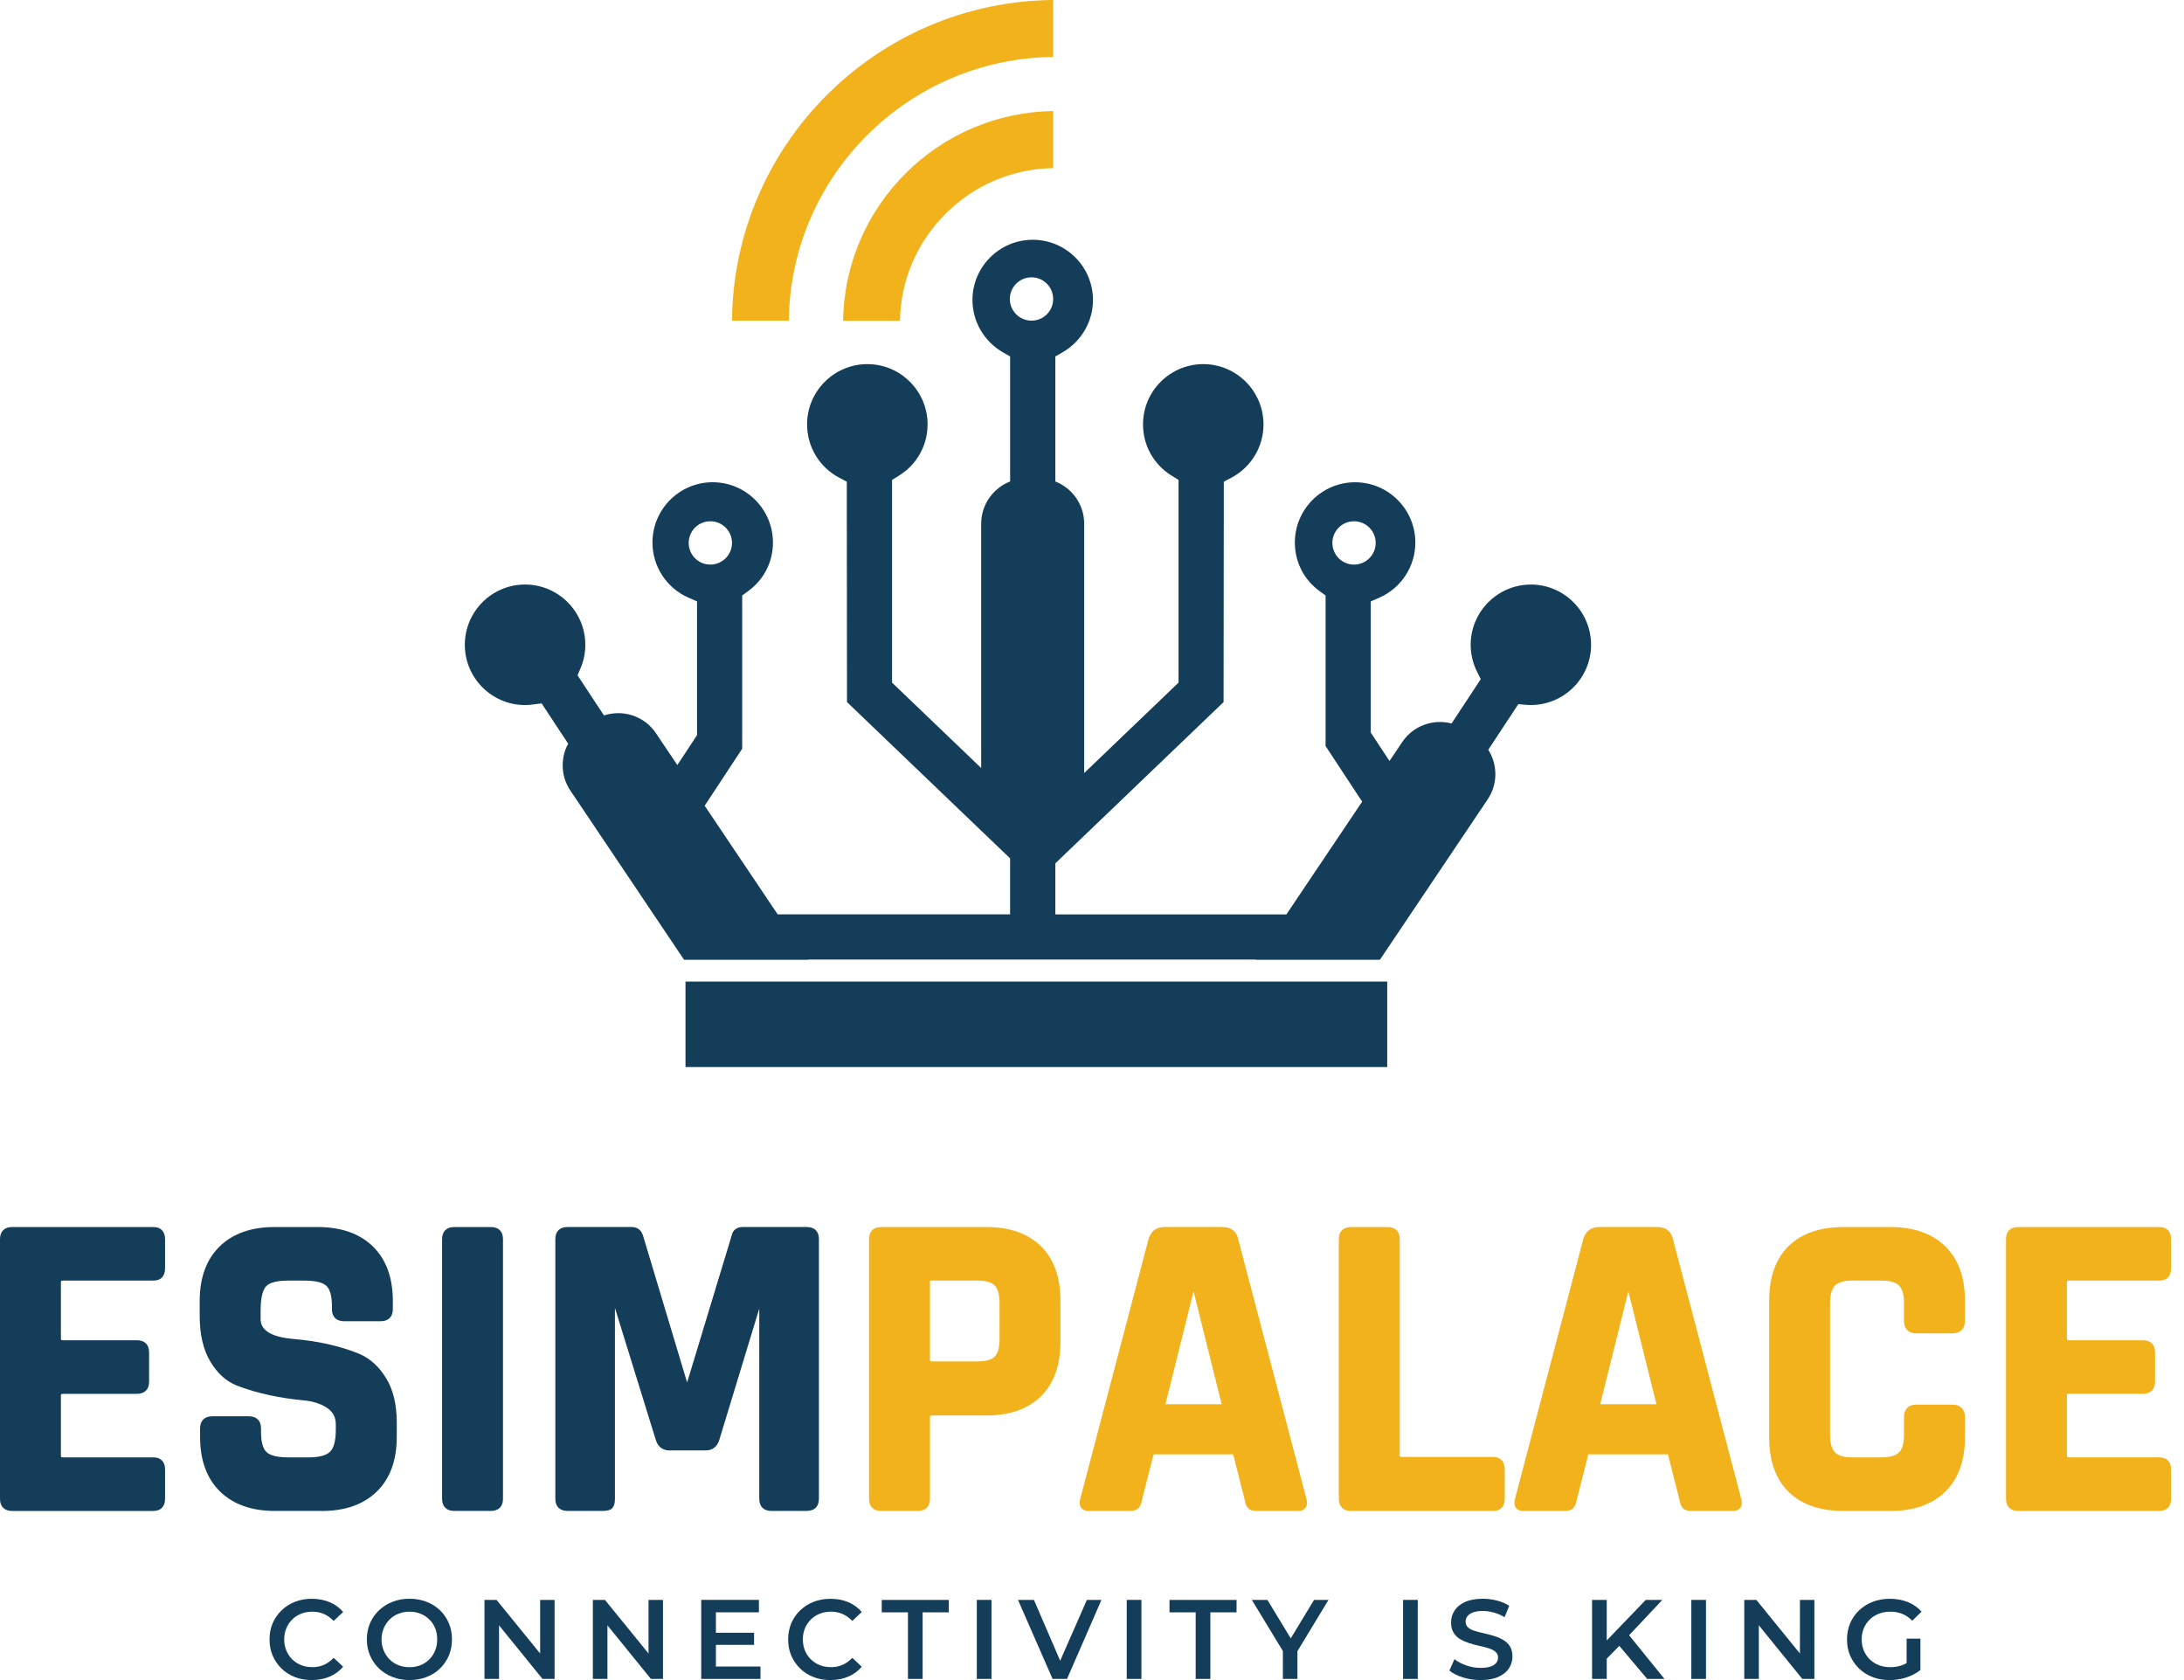 <svg width="78" height="60" viewBox="0 0 78 60" fill="none" xmlns="http://www.w3.org/2000/svg">
<path d="M11.134 60C10.916 60 10.716 59.964 10.533 59.893C10.35 59.822 10.191 59.72 10.055 59.589C9.92 59.457 9.814 59.304 9.739 59.129C9.663 58.955 9.626 58.761 9.626 58.549C9.626 58.336 9.663 58.143 9.739 57.968C9.814 57.794 9.92 57.64 10.058 57.509C10.195 57.377 10.354 57.276 10.537 57.204C10.72 57.133 10.92 57.097 11.138 57.097C11.369 57.097 11.58 57.137 11.771 57.217C11.962 57.296 12.123 57.413 12.255 57.569L11.916 57.888C11.811 57.778 11.696 57.695 11.569 57.64C11.443 57.585 11.307 57.557 11.162 57.557C11.017 57.557 10.879 57.581 10.757 57.63C10.634 57.678 10.528 57.746 10.438 57.835C10.348 57.924 10.278 58.028 10.227 58.149C10.175 58.27 10.15 58.403 10.15 58.548C10.15 58.693 10.176 58.826 10.227 58.947C10.278 59.068 10.348 59.173 10.438 59.261C10.528 59.35 10.635 59.418 10.757 59.467C10.879 59.515 11.014 59.539 11.162 59.539C11.31 59.539 11.443 59.512 11.569 59.456C11.695 59.401 11.811 59.317 11.916 59.205L12.255 59.523C12.123 59.679 11.961 59.797 11.771 59.878C11.58 59.959 11.368 59.999 11.134 59.999V60Z" fill="#133D59"/>
<path d="M14.627 60C14.409 60 14.207 59.964 14.02 59.891C13.833 59.818 13.671 59.716 13.534 59.585C13.397 59.453 13.291 59.299 13.215 59.123C13.14 58.947 13.102 58.755 13.102 58.548C13.102 58.341 13.14 58.146 13.215 57.969C13.291 57.794 13.397 57.64 13.534 57.51C13.671 57.379 13.833 57.278 14.018 57.205C14.203 57.132 14.406 57.096 14.626 57.096C14.846 57.096 15.046 57.132 15.231 57.203C15.417 57.274 15.578 57.375 15.713 57.506C15.849 57.636 15.954 57.79 16.03 57.968C16.105 58.145 16.142 58.338 16.142 58.548C16.142 58.758 16.104 58.95 16.03 59.127C15.954 59.303 15.849 59.457 15.713 59.588C15.578 59.72 15.417 59.821 15.231 59.892C15.046 59.964 14.844 59.999 14.626 59.999L14.627 60ZM14.627 59.54C14.769 59.54 14.9 59.516 15.02 59.468C15.14 59.419 15.244 59.351 15.332 59.262C15.421 59.174 15.49 59.069 15.54 58.948C15.589 58.827 15.614 58.694 15.614 58.549C15.614 58.404 15.591 58.271 15.542 58.15C15.493 58.029 15.425 57.924 15.334 57.836C15.244 57.747 15.139 57.679 15.02 57.631C14.9 57.582 14.769 57.558 14.627 57.558C14.484 57.558 14.352 57.582 14.23 57.631C14.108 57.679 14.002 57.748 13.913 57.838C13.824 57.928 13.754 58.033 13.704 58.152C13.652 58.272 13.627 58.404 13.627 58.549C13.627 58.695 13.653 58.823 13.704 58.945C13.754 59.066 13.824 59.171 13.913 59.261C14.002 59.351 14.107 59.42 14.23 59.468C14.352 59.517 14.484 59.541 14.627 59.541V59.54Z" fill="#133D59"/>
<path d="M17.303 59.959V57.137H17.734L19.505 59.314H19.291V57.137H19.807V59.959H19.375L17.609 57.782H17.823V59.959H17.303Z" fill="#133D59"/>
<path d="M21.174 59.959V57.137H21.605L23.376 59.314H23.162V57.137H23.678V59.959H23.247L21.48 57.782H21.694V59.959H21.174Z" fill="#133D59"/>
<path d="M25.568 59.516H27.16V59.959H25.044V57.136H27.104V57.58H25.568V59.515L25.568 59.516ZM25.527 58.31H26.931V58.742H25.527V58.31Z" fill="#133D59"/>
<path d="M29.656 60C29.439 60 29.238 59.965 29.055 59.893C28.873 59.822 28.713 59.721 28.578 59.589C28.442 59.457 28.337 59.304 28.261 59.13C28.186 58.955 28.148 58.761 28.148 58.549C28.148 58.336 28.186 58.143 28.261 57.968C28.337 57.794 28.443 57.64 28.58 57.509C28.717 57.377 28.877 57.276 29.059 57.205C29.242 57.133 29.443 57.098 29.66 57.098C29.892 57.098 30.103 57.137 30.294 57.217C30.485 57.296 30.646 57.414 30.777 57.569L30.438 57.888C30.334 57.778 30.218 57.695 30.091 57.64C29.965 57.585 29.829 57.557 29.684 57.557C29.54 57.557 29.402 57.581 29.279 57.63C29.157 57.678 29.051 57.746 28.961 57.835C28.871 57.924 28.8 58.029 28.749 58.15C28.698 58.27 28.673 58.404 28.673 58.548C28.673 58.693 28.699 58.826 28.749 58.947C28.8 59.068 28.871 59.173 28.961 59.261C29.051 59.35 29.157 59.419 29.279 59.467C29.401 59.516 29.537 59.539 29.684 59.539C29.832 59.539 29.965 59.512 30.091 59.456C30.218 59.402 30.333 59.318 30.438 59.205L30.777 59.523C30.646 59.679 30.484 59.798 30.294 59.878C30.103 59.959 29.891 59.999 29.656 59.999V60Z" fill="#133D59"/>
<path d="M32.427 59.959V57.581H31.491V57.138H33.886V57.581H32.951V59.959H32.427Z" fill="#133D59"/>
<path d="M34.886 59.959V57.137H35.41V59.959H34.886Z" fill="#133D59"/>
<path d="M37.592 59.959L36.357 57.137H36.926L38.027 59.689H37.697L38.817 57.137H39.338L38.108 59.959H37.592Z" fill="#133D59"/>
<path d="M40.241 59.959V57.137H40.765V59.959H40.241Z" fill="#133D59"/>
<path d="M42.703 59.959V57.581H41.768V57.138H44.163V57.581H43.227V59.959H42.703Z" fill="#133D59"/>
<path d="M45.817 59.959V58.843L45.938 59.161L44.708 57.137H45.265L46.256 58.77H45.942L46.93 57.137H47.446L46.22 59.161L46.337 58.843V59.959H45.816H45.817Z" fill="#133D59"/>
<path d="M50.11 59.959V57.137H50.634V59.959H50.11Z" fill="#133D59"/>
<path d="M52.876 60C52.656 60 52.445 59.968 52.245 59.905C52.045 59.842 51.885 59.761 51.764 59.661L51.945 59.254C52.058 59.343 52.198 59.417 52.365 59.476C52.531 59.535 52.702 59.565 52.877 59.565C53.025 59.565 53.144 59.548 53.236 59.516C53.327 59.484 53.394 59.44 53.438 59.385C53.481 59.33 53.502 59.268 53.502 59.197C53.502 59.112 53.471 59.042 53.409 58.99C53.347 58.937 53.267 58.896 53.169 58.865C53.071 58.834 52.962 58.806 52.842 58.78C52.723 58.754 52.603 58.723 52.483 58.685C52.364 58.647 52.254 58.6 52.154 58.542C52.055 58.484 51.975 58.407 51.914 58.31C51.854 58.213 51.824 58.09 51.824 57.94C51.824 57.789 51.865 57.646 51.947 57.518C52.029 57.391 52.154 57.288 52.322 57.211C52.49 57.135 52.703 57.096 52.961 57.096C53.13 57.096 53.298 57.118 53.465 57.161C53.632 57.204 53.777 57.266 53.901 57.347L53.735 57.754C53.609 57.678 53.478 57.623 53.344 57.587C53.21 57.551 53.081 57.532 52.957 57.532C52.814 57.532 52.697 57.55 52.606 57.585C52.514 57.62 52.448 57.666 52.406 57.724C52.364 57.782 52.344 57.846 52.344 57.916C52.344 58.001 52.374 58.071 52.434 58.123C52.495 58.175 52.574 58.216 52.672 58.245C52.77 58.275 52.879 58.303 53.001 58.33C53.121 58.357 53.241 58.389 53.359 58.425C53.478 58.461 53.586 58.508 53.686 58.566C53.785 58.623 53.865 58.7 53.926 58.796C53.986 58.891 54.016 59.013 54.016 59.161C54.016 59.309 53.975 59.45 53.893 59.578C53.811 59.706 53.685 59.808 53.516 59.885C53.346 59.961 53.133 60 52.874 60H52.876Z" fill="#133D59"/>
<path d="M56.86 59.959V57.137H57.384V59.959H56.86ZM57.324 59.294L57.3 58.673L58.776 57.138H59.369L58.139 58.444L57.849 58.762L57.325 59.294H57.324ZM58.828 59.959L57.743 58.673L58.094 58.29L59.445 59.959H58.828H58.828Z" fill="#133D59"/>
<path d="M60.404 59.959V57.137H60.928V59.959H60.404Z" fill="#133D59"/>
<path d="M62.295 59.959V57.137H62.727L64.497 59.314H64.283V57.137H64.799V59.959H64.368L62.602 57.782H62.815V59.959H62.295Z" fill="#133D59"/>
<path d="M67.485 60C67.265 60 67.062 59.965 66.878 59.893C66.694 59.822 66.534 59.721 66.396 59.589C66.259 59.457 66.153 59.304 66.078 59.13C66.002 58.955 65.965 58.761 65.965 58.549C65.965 58.336 66.002 58.143 66.078 57.968C66.153 57.794 66.26 57.64 66.398 57.509C66.537 57.377 66.698 57.276 66.882 57.205C67.066 57.133 67.271 57.098 67.497 57.098C67.723 57.098 67.948 57.137 68.14 57.215C68.332 57.292 68.494 57.407 68.626 57.557L68.295 57.88C68.185 57.769 68.066 57.688 67.938 57.636C67.81 57.583 67.67 57.557 67.517 57.557C67.364 57.557 67.229 57.581 67.104 57.63C66.979 57.678 66.871 57.746 66.779 57.835C66.688 57.924 66.617 58.029 66.565 58.15C66.514 58.27 66.489 58.404 66.489 58.548C66.489 58.693 66.514 58.823 66.565 58.946C66.616 59.068 66.687 59.173 66.779 59.262C66.87 59.351 66.978 59.419 67.101 59.468C67.225 59.516 67.362 59.54 67.513 59.54C67.652 59.54 67.788 59.518 67.918 59.474C68.048 59.429 68.172 59.354 68.291 59.25L68.585 59.641C68.44 59.76 68.271 59.848 68.077 59.909C67.884 59.969 67.686 60 67.484 60L67.485 60ZM68.094 59.573V58.52H68.586V59.641L68.094 59.573Z" fill="#133D59"/>
<path d="M5.479 53.852H0.432C0.215 53.852 0.107 53.744 0.107 53.528V44.253C0.107 44.037 0.215 43.929 0.432 43.929H5.479C5.684 43.929 5.787 44.037 5.787 44.253V45.302C5.787 45.518 5.684 45.627 5.479 45.627H2.253C2.13 45.627 2.068 45.683 2.068 45.796V47.803C2.068 47.916 2.13 47.973 2.253 47.973H4.892C5.108 47.973 5.216 48.081 5.216 48.297V49.347C5.216 49.563 5.108 49.671 4.892 49.671H2.253C2.13 49.671 2.068 49.727 2.068 49.841V51.986C2.068 52.099 2.13 52.156 2.253 52.156H5.479C5.684 52.156 5.787 52.264 5.787 52.48V53.529C5.787 53.745 5.684 53.854 5.479 53.854V53.852Z" fill="#133D59"/>
<path d="M5.479 53.961H0.432C0.157 53.961 0 53.803 0 53.528V44.253C0 43.978 0.157 43.821 0.432 43.821H5.479C5.743 43.821 5.895 43.978 5.895 44.253V45.302C5.895 45.577 5.743 45.734 5.479 45.734H2.253C2.175 45.734 2.175 45.756 2.175 45.796V47.803C2.175 47.844 2.175 47.864 2.253 47.864H4.892C5.167 47.864 5.325 48.022 5.325 48.296V49.346C5.325 49.62 5.167 49.778 4.892 49.778H2.253C2.175 49.778 2.175 49.8 2.175 49.84V51.985C2.175 52.026 2.175 52.047 2.253 52.047H5.479C5.743 52.047 5.895 52.204 5.895 52.478V53.528C5.895 53.802 5.743 53.96 5.479 53.96V53.961ZM0.432 44.037C0.276 44.037 0.216 44.097 0.216 44.253V53.528C0.216 53.684 0.276 53.745 0.432 53.745H5.479C5.603 53.745 5.68 53.709 5.68 53.528V52.479C5.68 52.299 5.603 52.263 5.479 52.263H2.253C2.07 52.263 1.96 52.159 1.96 51.985V49.84C1.96 49.666 2.07 49.563 2.253 49.563H4.892C5.048 49.563 5.109 49.502 5.109 49.346V48.297C5.109 48.141 5.048 48.081 4.892 48.081H2.253C2.07 48.081 1.96 47.977 1.96 47.803V45.796C1.96 45.622 2.07 45.519 2.253 45.519H5.479C5.603 45.519 5.68 45.483 5.68 45.303V44.254C5.68 44.074 5.603 44.037 5.479 44.037H0.432V44.037Z" fill="#133D59"/>
<path d="M7.253 51.322V51.013C7.253 50.797 7.362 50.689 7.578 50.689H8.889C9.105 50.689 9.213 50.797 9.213 51.013V51.137C9.213 51.528 9.291 51.795 9.445 51.94C9.599 52.084 9.882 52.156 10.294 52.156H11.019C11.421 52.156 11.701 52.078 11.86 51.924C12.02 51.77 12.1 51.482 12.1 51.06V50.875C12.1 50.576 11.979 50.347 11.737 50.188C11.495 50.029 11.194 49.933 10.834 49.903C10.474 49.871 10.085 49.812 9.669 49.725C9.252 49.637 8.864 49.525 8.504 49.386C8.144 49.247 7.843 48.974 7.601 48.567C7.359 48.161 7.238 47.639 7.238 47.001V46.461C7.238 45.658 7.464 45.036 7.918 44.593C8.37 44.151 8.998 43.93 9.8 43.93H11.344C12.157 43.93 12.789 44.151 13.243 44.593C13.695 45.036 13.922 45.658 13.922 46.461V46.754C13.922 46.97 13.814 47.078 13.598 47.078H12.286C12.07 47.078 11.962 46.97 11.962 46.754V46.661C11.962 46.26 11.885 45.987 11.731 45.843C11.576 45.699 11.293 45.627 10.882 45.627H10.28C9.858 45.627 9.572 45.707 9.423 45.866C9.274 46.026 9.199 46.337 9.199 46.8V47.093C9.199 47.577 9.621 47.855 10.465 47.927C11.339 47.999 12.117 48.174 12.795 48.452C13.156 48.606 13.456 48.882 13.698 49.278C13.94 49.674 14.061 50.181 14.061 50.798V51.322C14.061 52.125 13.834 52.747 13.382 53.19C12.929 53.633 12.301 53.853 11.499 53.853H9.816C9.014 53.853 8.386 53.632 7.933 53.19C7.481 52.748 7.254 52.125 7.254 51.322L7.253 51.322Z" fill="#133D59"/>
<path d="M11.499 53.96H9.816C8.988 53.96 8.329 53.726 7.858 53.266C7.386 52.804 7.146 52.15 7.146 51.321V51.012C7.146 50.738 7.304 50.58 7.579 50.58H8.89C9.165 50.58 9.322 50.738 9.322 51.012V51.136C9.322 51.494 9.389 51.738 9.52 51.86C9.653 51.984 9.914 52.047 10.296 52.047H11.021C11.391 52.047 11.649 51.98 11.787 51.846C11.924 51.713 11.993 51.449 11.993 51.059V50.874C11.993 50.612 11.89 50.417 11.679 50.277C11.454 50.129 11.167 50.038 10.826 50.009C10.462 49.977 10.065 49.917 9.648 49.83C9.228 49.742 8.831 49.626 8.466 49.485C8.085 49.338 7.763 49.048 7.51 48.622C7.259 48.201 7.132 47.656 7.132 47V46.46C7.132 45.631 7.371 44.977 7.843 44.515C8.315 44.054 8.974 43.821 9.801 43.821H11.345C12.183 43.821 12.847 44.054 13.318 44.515C13.791 44.977 14.03 45.631 14.03 46.46V46.753C14.03 47.028 13.873 47.185 13.598 47.185H12.286C12.012 47.185 11.855 47.028 11.855 46.753V46.66C11.855 46.292 11.788 46.044 11.657 45.921C11.524 45.797 11.263 45.734 10.882 45.734H10.28C9.891 45.734 9.63 45.803 9.502 45.939C9.414 46.034 9.308 46.26 9.308 46.799V47.093C9.308 47.247 9.308 47.719 10.475 47.818C11.356 47.891 12.151 48.07 12.837 48.351C13.218 48.515 13.539 48.807 13.791 49.22C14.043 49.632 14.17 50.163 14.17 50.797V51.321C14.17 52.151 13.93 52.805 13.459 53.266C12.987 53.727 12.328 53.961 11.5 53.961L11.499 53.96ZM7.579 50.796C7.423 50.796 7.362 50.856 7.362 51.012V51.321C7.362 52.09 7.58 52.692 8.008 53.111C8.438 53.531 9.046 53.745 9.816 53.745H11.499C12.268 53.745 12.876 53.531 13.306 53.111C13.735 52.692 13.953 52.09 13.953 51.321V50.796C13.953 50.202 13.836 49.709 13.606 49.332C13.377 48.957 13.089 48.694 12.752 48.55C12.089 48.278 11.315 48.104 10.456 48.033C9.55 47.956 9.091 47.64 9.091 47.093V46.799C9.091 46.303 9.174 45.974 9.344 45.792C9.516 45.608 9.822 45.519 10.28 45.519H10.882C11.326 45.519 11.627 45.599 11.804 45.764C11.983 45.931 12.07 46.225 12.07 46.661V46.754C12.07 46.91 12.13 46.97 12.286 46.97H13.598C13.754 46.97 13.814 46.91 13.814 46.754V46.461C13.814 45.692 13.596 45.09 13.167 44.67C12.737 44.25 12.123 44.037 11.344 44.037H9.801C9.031 44.037 8.423 44.25 7.993 44.67C7.564 45.089 7.347 45.692 7.347 46.461V47.001C7.347 47.616 7.464 48.125 7.694 48.512C7.922 48.895 8.208 49.155 8.543 49.285C8.897 49.421 9.283 49.534 9.692 49.62C10.101 49.705 10.489 49.764 10.845 49.795C11.221 49.828 11.541 49.93 11.798 50.098C12.07 50.278 12.209 50.54 12.209 50.875V51.06C12.209 51.516 12.12 51.824 11.937 52.002C11.754 52.178 11.455 52.263 11.02 52.263H10.295C9.851 52.263 9.549 52.183 9.372 52.018C9.193 51.852 9.106 51.563 9.106 51.137V51.013C9.106 50.857 9.046 50.796 8.89 50.796H7.578L7.579 50.796Z" fill="#133D59"/>
<path d="M17.857 44.252V53.528C17.857 53.744 17.748 53.852 17.532 53.852H16.221C16.005 53.852 15.896 53.744 15.896 53.528V44.252C15.896 44.036 16.005 43.928 16.221 43.928H17.532C17.748 43.928 17.857 44.036 17.857 44.252Z" fill="#133D59"/>
<path d="M17.532 53.96H16.221C15.946 53.96 15.789 53.802 15.789 53.528V44.252C15.789 43.978 15.946 43.821 16.221 43.821H17.532C17.807 43.821 17.964 43.978 17.964 44.252V53.528C17.964 53.802 17.807 53.96 17.532 53.96ZM16.221 44.036C16.065 44.036 16.005 44.097 16.005 44.252V53.528C16.005 53.684 16.065 53.745 16.221 53.745H17.532C17.688 53.745 17.748 53.684 17.748 53.528V44.252C17.748 44.096 17.688 44.036 17.532 44.036H16.221Z" fill="#133D59"/>
<path d="M26.531 43.929H28.815C29.031 43.929 29.139 44.037 29.139 44.253V53.529C29.139 53.745 29.031 53.853 28.815 53.853H27.549C27.333 53.853 27.225 53.745 27.225 53.529V46.213H27.163L25.589 51.383C25.527 51.589 25.398 51.692 25.203 51.692H23.906C23.71 51.692 23.582 51.589 23.52 51.383L21.915 46.197H21.853V53.529C21.853 53.652 21.832 53.737 21.791 53.783C21.75 53.829 21.662 53.853 21.529 53.853H20.264C20.047 53.853 19.939 53.745 19.939 53.529V44.253C19.939 44.037 20.047 43.929 20.264 43.929H22.564C22.707 43.929 22.805 44.001 22.857 44.145L24.492 49.593H24.585L26.237 44.145C26.268 44.001 26.365 43.929 26.53 43.929H26.531Z" fill="#133D59"/>
<path d="M28.815 53.96H27.549C27.275 53.96 27.117 53.802 27.117 53.527V46.733L25.692 51.414C25.597 51.732 25.373 51.799 25.203 51.799H23.907C23.736 51.799 23.513 51.732 23.418 51.413L21.962 46.71V53.527C21.962 53.679 21.933 53.786 21.873 53.853C21.809 53.926 21.7 53.959 21.53 53.959H20.265C19.99 53.959 19.833 53.801 19.833 53.527V44.251C19.833 43.977 19.99 43.82 20.265 43.82H22.564C22.755 43.82 22.892 43.919 22.959 44.107L24.54 49.372L26.135 44.112C26.174 43.927 26.316 43.82 26.531 43.82H28.815C29.09 43.82 29.247 43.977 29.247 44.251V53.527C29.247 53.801 29.09 53.959 28.815 53.959L28.815 53.96ZM27.084 46.105H27.333V53.528C27.333 53.684 27.394 53.745 27.55 53.745H28.815C28.971 53.745 29.032 53.684 29.032 53.528V44.253C29.032 44.097 28.971 44.036 28.815 44.036H26.531C26.391 44.036 26.358 44.1 26.343 44.167L24.666 49.701H24.413L22.754 44.176C22.72 44.08 22.662 44.037 22.564 44.037H20.265C20.109 44.037 20.049 44.098 20.049 44.253V53.529C20.049 53.684 20.109 53.745 20.265 53.745H21.53C21.681 53.745 21.711 53.713 21.712 53.712C21.72 53.703 21.746 53.663 21.746 53.529V46.09H21.995L23.623 51.352C23.672 51.513 23.759 51.584 23.906 51.584H25.203C25.35 51.584 25.437 51.513 25.485 51.352L27.083 46.105L27.084 46.105Z" fill="#133D59"/>
<path d="M32.78 53.852H31.469C31.253 53.852 31.145 53.744 31.145 53.528V44.253C31.145 44.037 31.253 43.929 31.469 43.929H35.234C36.037 43.929 36.659 44.147 37.102 44.585C37.544 45.022 37.766 45.642 37.766 46.444V47.926C37.766 48.728 37.544 49.348 37.102 49.785C36.659 50.223 36.038 50.441 35.234 50.441H33.29C33.166 50.441 33.105 50.498 33.105 50.611V53.528C33.105 53.744 32.996 53.852 32.78 53.852V53.852ZM33.275 48.728H34.91C35.24 48.728 35.471 48.659 35.605 48.52C35.738 48.381 35.805 48.152 35.805 47.833V46.536C35.805 46.207 35.738 45.973 35.605 45.834C35.471 45.695 35.239 45.626 34.91 45.626H33.275C33.161 45.626 33.105 45.682 33.105 45.796V48.558C33.105 48.672 33.161 48.728 33.275 48.728Z" fill="#F2B21B"/>
<path d="M32.78 53.96H31.469C31.194 53.96 31.037 53.803 31.037 53.528V44.253C31.037 43.978 31.194 43.821 31.469 43.821H35.234C36.063 43.821 36.716 44.052 37.178 44.508C37.639 44.965 37.873 45.616 37.873 46.444V47.926C37.873 48.755 37.639 49.406 37.178 49.863C36.716 50.319 36.063 50.55 35.234 50.55H33.29C33.212 50.55 33.212 50.572 33.212 50.611V53.528C33.212 53.803 33.055 53.96 32.78 53.96ZM31.469 44.037C31.313 44.037 31.253 44.097 31.253 44.253V53.528C31.253 53.684 31.313 53.745 31.469 53.745H32.78C32.936 53.745 32.996 53.684 32.996 53.528V50.611C32.996 50.437 33.106 50.334 33.29 50.334H35.234C36.004 50.334 36.607 50.124 37.026 49.709C37.446 49.294 37.658 48.695 37.658 47.926V46.444C37.658 45.676 37.446 45.076 37.026 44.661C36.607 44.247 36.004 44.037 35.234 44.037H31.469ZM34.91 48.837H33.275C33.1 48.837 32.997 48.733 32.997 48.559V45.797C32.997 45.623 33.101 45.519 33.275 45.519H34.91C35.274 45.519 35.526 45.598 35.682 45.761C35.838 45.922 35.913 46.176 35.913 46.538V47.834C35.913 48.181 35.835 48.437 35.682 48.596C35.526 48.758 35.273 48.837 34.91 48.837V48.837ZM33.275 45.734C33.221 45.734 33.213 45.742 33.213 45.796V48.559C33.213 48.612 33.221 48.62 33.275 48.62H34.91C35.208 48.62 35.415 48.562 35.527 48.445C35.64 48.328 35.698 48.122 35.698 47.833V46.537C35.698 46.238 35.64 46.027 35.527 45.91C35.415 45.793 35.208 45.734 34.91 45.734H33.275Z" fill="#F2B21B"/>
<path d="M40.359 53.852H38.877C38.692 53.852 38.63 53.744 38.692 53.528L41.131 44.253C41.203 44.037 41.357 43.929 41.594 43.929H43.647C43.904 43.929 44.058 44.037 44.11 44.253L46.549 53.528C46.611 53.744 46.549 53.852 46.364 53.852H44.882C44.769 53.852 44.692 53.829 44.651 53.783C44.609 53.737 44.579 53.651 44.558 53.528L44.126 51.831H41.116L40.684 53.528C40.663 53.652 40.63 53.737 40.584 53.783C40.537 53.829 40.463 53.852 40.36 53.852H40.359ZM42.597 45.796L41.486 50.256H43.77L42.658 45.796H42.596H42.597Z" fill="#F2B21B"/>
<path d="M46.362 53.96H44.881C44.733 53.96 44.631 53.926 44.568 53.855C44.513 53.793 44.474 53.691 44.45 53.546L44.041 51.938H41.199L40.787 53.555C40.764 53.694 40.722 53.796 40.659 53.859C40.592 53.926 40.491 53.96 40.359 53.96H38.877C38.758 53.96 38.67 53.923 38.615 53.851C38.553 53.768 38.544 53.653 38.588 53.498L41.026 44.225C41.114 43.958 41.31 43.82 41.593 43.82H43.646C44.035 43.82 44.169 44.041 44.214 44.227L46.651 53.501C46.695 53.653 46.686 53.768 46.623 53.851C46.569 53.923 46.481 53.96 46.362 53.96H46.362ZM41.031 51.723H44.208L44.66 53.502C44.686 53.65 44.717 53.697 44.729 53.711C44.744 53.728 44.791 53.745 44.88 53.745H46.362C46.407 53.745 46.44 53.736 46.451 53.721C46.465 53.703 46.47 53.651 46.444 53.558L44.005 44.28C43.977 44.166 43.912 44.036 43.646 44.036H41.593C41.404 44.036 41.289 44.116 41.232 44.287L38.796 53.556C38.769 53.651 38.774 53.704 38.788 53.722C38.799 53.736 38.831 53.745 38.877 53.745H40.359C40.429 53.745 40.482 53.732 40.506 53.707C40.523 53.69 40.554 53.643 40.576 53.511L41.031 51.723L41.031 51.723ZM43.907 50.364H41.347L42.513 45.688H42.743L43.908 50.364H43.907ZM41.623 50.148H43.631L42.627 46.118L41.623 50.148Z" fill="#F2B21B"/>
<path d="M53.325 53.852H48.247C48.031 53.852 47.923 53.744 47.923 53.528V44.253C47.923 44.037 48.031 43.929 48.247 43.929H49.559C49.775 43.929 49.883 44.037 49.883 44.253V51.97C49.883 52.083 49.945 52.14 50.068 52.14H53.325C53.53 52.14 53.633 52.253 53.633 52.479V53.529C53.633 53.745 53.531 53.853 53.325 53.853V53.852Z" fill="#F2B21B"/>
<path d="M53.325 53.96H48.247C47.972 53.96 47.815 53.802 47.815 53.528V44.252C47.815 43.978 47.972 43.821 48.247 43.821H49.559C49.833 43.821 49.99 43.978 49.99 44.252V51.97C49.99 52.009 49.99 52.032 50.068 52.032H53.325C53.589 52.032 53.741 52.194 53.741 52.479V53.528C53.741 53.803 53.589 53.961 53.325 53.961V53.96ZM48.247 44.036C48.091 44.036 48.031 44.097 48.031 44.252V53.528C48.031 53.684 48.092 53.745 48.247 53.745H53.325C53.448 53.745 53.525 53.708 53.525 53.528V52.478C53.525 52.286 53.445 52.246 53.325 52.246H50.068C49.885 52.246 49.775 52.142 49.775 51.969V44.252C49.775 44.096 49.714 44.036 49.559 44.036H48.247V44.036Z" fill="#F2B21B"/>
<path d="M55.886 53.853H54.405C54.219 53.853 54.158 53.745 54.219 53.529L56.658 44.253C56.73 44.037 56.884 43.929 57.121 43.929H59.174C59.431 43.929 59.586 44.037 59.638 44.253L62.076 53.529C62.138 53.745 62.076 53.853 61.891 53.853H60.41C60.296 53.853 60.219 53.83 60.178 53.783C60.137 53.737 60.106 53.652 60.085 53.529L59.653 51.831H56.644L56.212 53.529C56.191 53.653 56.158 53.737 56.111 53.783C56.064 53.83 55.99 53.853 55.888 53.853H55.886ZM58.124 45.796L57.013 50.257H59.297L58.186 45.796H58.124H58.124Z" fill="#F2B21B"/>
<path d="M61.89 53.96H60.408C60.261 53.96 60.159 53.926 60.096 53.855C60.04 53.793 60.002 53.691 59.978 53.546L59.568 51.938H56.726L56.315 53.555C56.292 53.694 56.249 53.796 56.186 53.859C56.119 53.926 56.018 53.96 55.886 53.96H54.404C54.285 53.96 54.197 53.923 54.143 53.851C54.08 53.768 54.071 53.653 54.115 53.498L56.553 44.225C56.642 43.958 56.837 43.82 57.121 43.82H59.173C59.562 43.82 59.697 44.041 59.741 44.227L62.179 53.501C62.222 53.653 62.213 53.768 62.151 53.851C62.096 53.923 62.008 53.96 61.889 53.96H61.89ZM56.558 51.723H59.735L60.188 53.502C60.213 53.65 60.244 53.697 60.257 53.711C60.271 53.728 60.318 53.745 60.407 53.745H61.889C61.935 53.745 61.967 53.736 61.978 53.721C61.992 53.703 61.997 53.651 61.971 53.558L59.532 44.28C59.505 44.166 59.44 44.036 59.173 44.036H57.121C56.931 44.036 56.817 44.116 56.76 44.287L54.323 53.556C54.296 53.651 54.301 53.704 54.315 53.722C54.326 53.736 54.359 53.745 54.404 53.745H55.886C55.957 53.745 56.009 53.732 56.034 53.707C56.051 53.69 56.082 53.643 56.104 53.511L56.559 51.723L56.558 51.723ZM59.434 50.364H56.875L58.04 45.688H58.27L59.435 50.364H59.434ZM57.15 50.148H59.159L58.155 46.118L57.15 50.148Z" fill="#F2B21B"/>
<path d="M67.521 53.852H65.838C65.025 53.852 64.397 53.636 63.955 53.204C63.513 52.772 63.292 52.15 63.292 51.337V46.444C63.292 45.632 63.513 45.009 63.955 44.577C64.397 44.144 65.025 43.928 65.838 43.928H67.521C68.323 43.928 68.948 44.147 69.396 44.584C69.844 45.022 70.068 45.641 70.068 46.444V47.169C70.068 47.396 69.954 47.508 69.728 47.508H68.431C68.215 47.508 68.107 47.395 68.107 47.169V46.536C68.107 46.206 68.038 45.972 67.899 45.834C67.76 45.695 67.526 45.625 67.196 45.625H66.147C65.828 45.625 65.599 45.695 65.46 45.834C65.321 45.973 65.251 46.207 65.251 46.536V51.243C65.251 51.572 65.321 51.807 65.46 51.945C65.599 52.084 65.828 52.154 66.147 52.154H67.196C67.526 52.154 67.76 52.084 67.899 51.945C68.038 51.806 68.107 51.572 68.107 51.243V50.611C68.107 50.385 68.215 50.271 68.431 50.271H69.728C69.954 50.271 70.068 50.385 70.068 50.611V51.336C70.068 52.138 69.844 52.759 69.396 53.196C68.949 53.633 68.323 53.851 67.521 53.851V53.852Z" fill="#F2B21B"/>
<path d="M67.522 53.96H65.839C65 53.96 64.341 53.732 63.881 53.281C63.419 52.831 63.185 52.176 63.185 51.337V46.444C63.185 45.605 63.419 44.951 63.881 44.499C64.341 44.049 65 43.821 65.839 43.821H67.522C68.349 43.821 69.005 44.052 69.472 44.508C69.939 44.964 70.176 45.616 70.176 46.444V47.17C70.176 47.454 70.013 47.617 69.728 47.617H68.432C68.157 47.617 68 47.454 68 47.17V46.536C68 46.239 67.94 46.028 67.823 45.91C67.706 45.793 67.495 45.733 67.197 45.733H66.147C65.859 45.733 65.654 45.793 65.536 45.91C65.419 46.028 65.359 46.239 65.359 46.536V51.244C65.359 51.541 65.419 51.752 65.536 51.87C65.654 51.987 65.859 52.047 66.147 52.047H67.197C67.495 52.047 67.706 51.987 67.823 51.87C67.94 51.752 68 51.541 68 51.244V50.611C68 50.327 68.157 50.164 68.432 50.164H69.728C70.013 50.164 70.176 50.327 70.176 50.611V51.337C70.176 52.165 69.939 52.817 69.472 53.273C69.006 53.729 68.35 53.96 67.522 53.96ZM65.839 44.036C65.059 44.036 64.451 44.244 64.031 44.654C63.613 45.062 63.4 45.665 63.4 46.444V51.337C63.4 52.116 63.613 52.718 64.031 53.127C64.451 53.537 65.059 53.745 65.839 53.745H67.522C68.291 53.745 68.897 53.534 69.322 53.12C69.746 52.706 69.96 52.106 69.96 51.337V50.612C69.96 50.445 69.896 50.38 69.728 50.38H68.432C68.276 50.38 68.215 50.445 68.215 50.612V51.244C68.215 51.606 68.137 51.861 67.975 52.023C67.816 52.182 67.554 52.263 67.197 52.263H66.147C65.8 52.263 65.543 52.182 65.384 52.023C65.223 51.861 65.144 51.606 65.144 51.244V46.537C65.144 46.18 65.225 45.918 65.384 45.759C65.543 45.599 65.8 45.519 66.147 45.519H67.197C67.554 45.519 67.816 45.599 67.975 45.759C68.134 45.918 68.215 46.18 68.215 46.537V47.17C68.215 47.337 68.276 47.402 68.432 47.402H69.728C69.896 47.402 69.96 47.337 69.96 47.17V46.445C69.96 45.676 69.746 45.076 69.322 44.662C68.897 44.248 68.291 44.038 67.522 44.038H65.839V44.036Z" fill="#F2B21B"/>
<path d="M77.12 53.852H72.073C71.857 53.852 71.749 53.744 71.749 53.528V44.253C71.749 44.037 71.857 43.929 72.073 43.929H77.12C77.326 43.929 77.429 44.037 77.429 44.253V45.302C77.429 45.518 77.326 45.627 77.12 45.627H73.895C73.772 45.627 73.71 45.683 73.71 45.796V47.803C73.71 47.916 73.772 47.973 73.895 47.973H76.534C76.75 47.973 76.858 48.081 76.858 48.297V49.347C76.858 49.563 76.75 49.671 76.534 49.671H73.895C73.772 49.671 73.71 49.727 73.71 49.841V51.986C73.71 52.099 73.772 52.156 73.895 52.156H77.12C77.326 52.156 77.429 52.264 77.429 52.48V53.529C77.429 53.745 77.326 53.854 77.12 53.854V53.852Z" fill="#F2B21B"/>
<path d="M77.12 53.96H72.073C71.799 53.96 71.642 53.802 71.642 53.528V44.252C71.642 43.978 71.799 43.821 72.073 43.821H77.12C77.385 43.821 77.537 43.978 77.537 44.252V45.302C77.537 45.576 77.385 45.733 77.12 45.733H73.895C73.817 45.733 73.817 45.756 73.817 45.795V47.802C73.817 47.843 73.817 47.864 73.895 47.864H76.534C76.808 47.864 76.966 48.021 76.966 48.296V49.345C76.966 49.62 76.808 49.777 76.534 49.777H73.895C73.817 49.777 73.817 49.799 73.817 49.839V51.984C73.817 52.026 73.817 52.046 73.895 52.046H77.12C77.385 52.046 77.537 52.203 77.537 52.478V53.527C77.537 53.802 77.385 53.959 77.12 53.959V53.96ZM72.073 44.036C71.917 44.036 71.857 44.097 71.857 44.252V53.528C71.857 53.684 71.918 53.745 72.073 53.745H77.12C77.244 53.745 77.321 53.708 77.321 53.528V52.478C77.321 52.298 77.244 52.262 77.12 52.262H73.895C73.711 52.262 73.602 52.158 73.602 51.985V49.84C73.602 49.666 73.711 49.562 73.895 49.562H76.534C76.69 49.562 76.751 49.502 76.751 49.346V48.296C76.751 48.14 76.69 48.08 76.534 48.08H73.895C73.711 48.08 73.602 47.976 73.602 47.803V45.796C73.602 45.622 73.711 45.519 73.895 45.519H77.12C77.244 45.519 77.321 45.482 77.321 45.303V44.253C77.321 44.073 77.244 44.037 77.12 44.037H72.073V44.036Z" fill="#F2B21B"/>
<path d="M54.676 20.876C53.49 20.876 52.524 21.842 52.524 23.029C52.524 23.359 52.602 23.69 52.752 23.989L52.885 24.254L51.842 25.838C51.192 25.666 50.477 25.911 50.08 26.5L49.625 27.177L48.955 26.16V21.478L49.263 21.344C50.043 21.001 50.548 20.228 50.548 19.375C50.548 18.189 49.583 17.223 48.396 17.223C47.209 17.223 46.245 18.189 46.245 19.375C46.245 20.07 46.567 20.703 47.13 21.112L47.342 21.267V26.644L48.649 28.629L45.943 32.656H37.691V30.832L43.699 25.074L43.706 18.851L43.707 18.715V17.203L43.981 17.058C44.686 16.684 45.125 15.956 45.125 15.156C45.125 13.97 44.159 13.004 42.973 13.004C41.786 13.004 40.822 13.97 40.822 15.156C40.822 15.909 41.205 16.593 41.846 16.988L42.091 17.139V24.378L38.721 27.608V18.705C38.721 18.018 38.293 17.432 37.691 17.196V12.73L37.949 12.582C38.618 12.197 39.035 11.482 39.035 10.714C39.035 9.528 38.07 8.563 36.884 8.563C35.697 8.563 34.731 9.528 34.731 10.714C34.731 11.482 35.147 12.197 35.817 12.582L36.076 12.73V17.195C35.471 17.43 35.042 18.017 35.042 18.706V27.428L31.859 24.378V17.139L32.103 16.988C32.744 16.593 33.128 15.909 33.128 15.156C33.128 13.97 32.163 13.004 30.977 13.004C29.791 13.004 28.824 13.97 28.824 15.156C28.824 15.956 29.263 16.684 29.969 17.058L30.243 17.203V18.914L30.244 18.915L30.25 25.073L36.075 30.655V32.655H27.775L25.167 28.775L26.507 26.739V21.266L26.719 21.111C27.283 20.702 27.605 20.069 27.605 19.375C27.605 18.188 26.639 17.222 25.453 17.222C24.266 17.222 23.302 18.188 23.302 19.375C23.302 20.227 23.806 21.001 24.587 21.343L24.894 21.477V26.254L24.191 27.323L23.426 26.184C23.01 25.566 22.244 25.327 21.57 25.551V25.55L20.626 24.117L20.734 23.863C20.847 23.598 20.904 23.318 20.904 23.028C20.904 21.841 19.938 20.875 18.752 20.875C17.565 20.875 16.601 21.841 16.601 23.028C16.601 24.215 17.565 25.179 18.752 25.179C18.84 25.179 18.932 25.174 19.024 25.161L19.343 25.12L20.292 26.559C20.014 27.073 20.023 27.719 20.372 28.236L24.431 34.276H28.864L28.859 34.268H44.855L44.85 34.276H49.282L53.13 28.55C53.501 27.999 53.487 27.303 53.153 26.776L54.225 25.148L54.528 25.173C54.579 25.177 54.626 25.178 54.673 25.178C55.86 25.178 56.824 24.213 56.824 23.027C56.824 21.841 55.859 20.875 54.673 20.875L54.676 20.876ZM47.585 19.389C47.585 18.962 47.931 18.616 48.357 18.616C48.784 18.616 49.132 18.962 49.132 19.389C49.132 19.815 48.785 20.163 48.357 20.163C47.929 20.163 47.585 19.817 47.585 19.389ZM24.596 19.389C24.596 18.962 24.941 18.616 25.369 18.616C25.796 18.616 26.143 18.962 26.143 19.389C26.143 19.815 25.797 20.163 25.369 20.163C24.94 20.163 24.596 19.817 24.596 19.389ZM36.066 10.679C36.066 10.251 36.412 9.904 36.84 9.904C37.269 9.904 37.613 10.251 37.613 10.679C37.613 11.107 37.268 11.451 36.84 11.451C36.413 11.451 36.066 11.105 36.066 10.679Z" fill="#133D59"/>
<path d="M49.543 35.055H24.482V38.106H49.543V35.055Z" fill="#133D59"/>
<path d="M32.141 11.456C32.168 10.011 32.745 8.656 33.774 7.63C34.8 6.605 36.161 6.029 37.614 6.003V3.966C33.502 4.022 30.167 7.351 30.111 11.457H32.142L32.141 11.456Z" fill="#F2B21B"/>
<path d="M37.613 2.034V0C31.312 0.056 26.198 5.162 26.142 11.452H28.172C28.228 6.283 32.432 2.09 37.613 2.034Z" fill="#F2B21B"/>
</svg>
